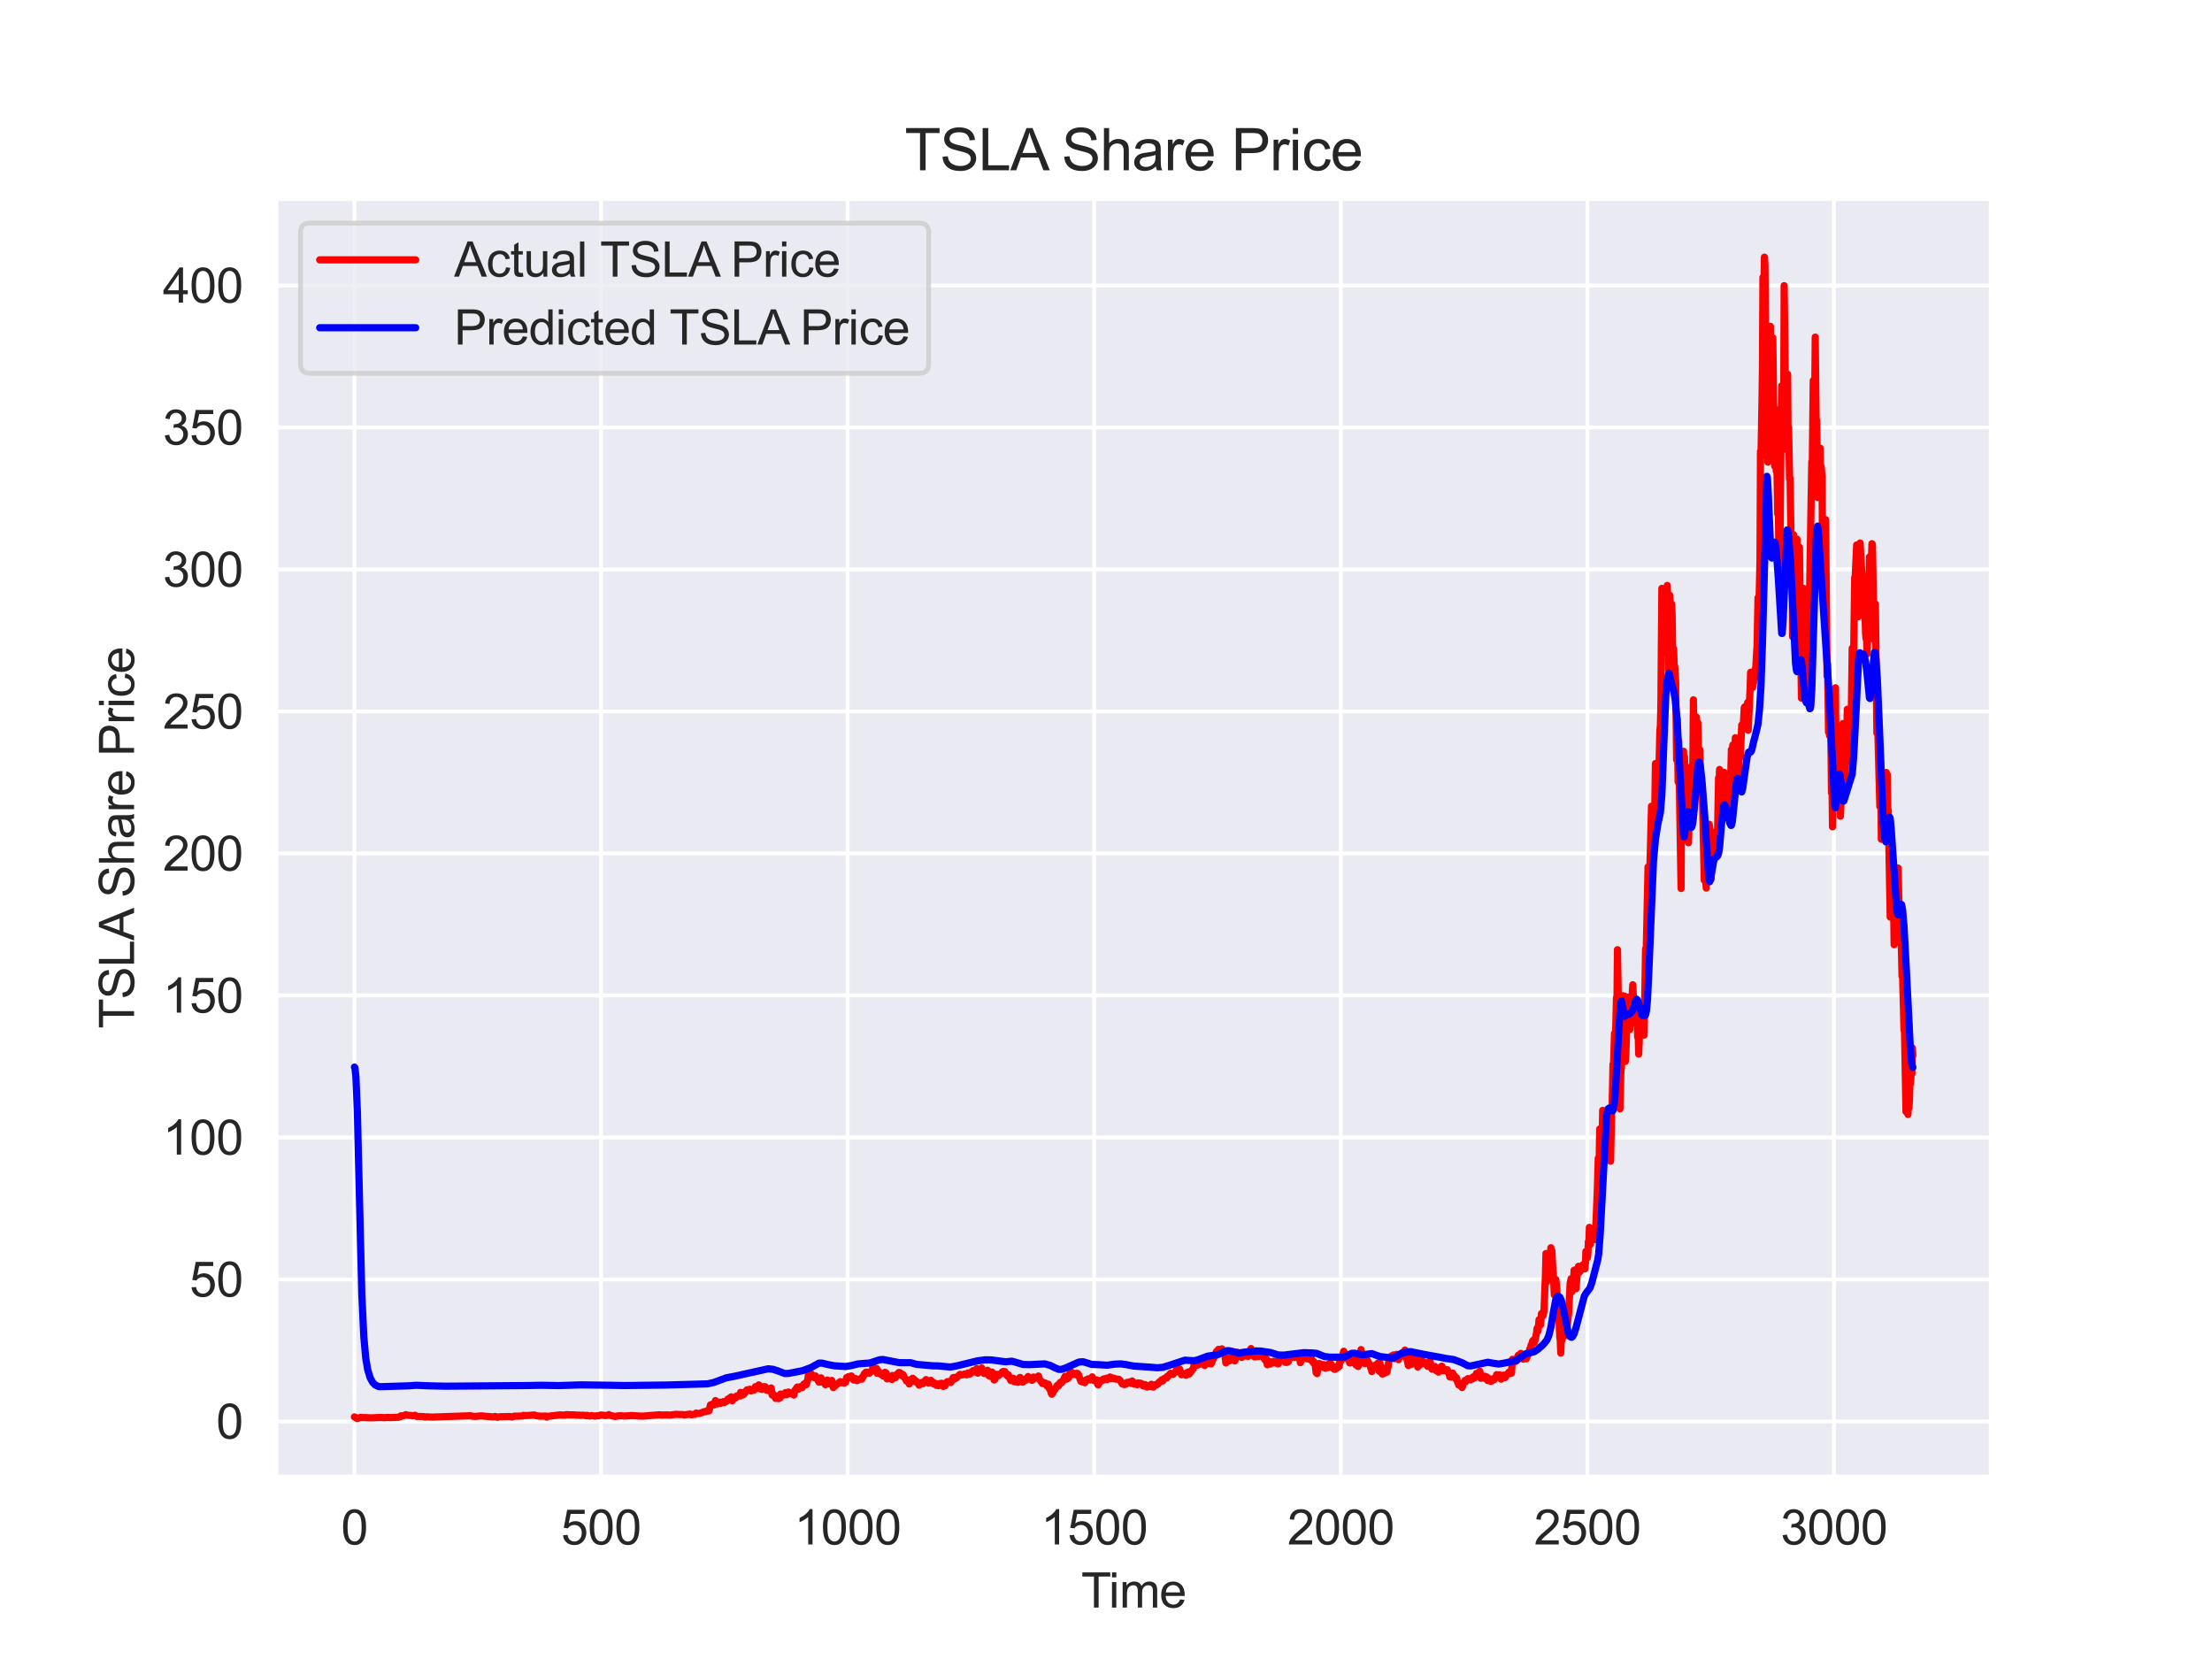 <?xml version="1.0" encoding="utf-8" standalone="no"?>
<!DOCTYPE svg PUBLIC "-//W3C//DTD SVG 1.1//EN"
  "http://www.w3.org/Graphics/SVG/1.1/DTD/svg11.dtd">
<svg xmlns:xlink="http://www.w3.org/1999/xlink" width="460.8pt" height="345.6pt" viewBox="0 0 460.8 345.6" xmlns="http://www.w3.org/2000/svg" version="1.1">
 <defs>
  <style type="text/css">*{stroke-linejoin: round; stroke-linecap: butt}</style>
 </defs>
 <g id="figure_1">
  <g id="patch_1">
   <path d="M 0 345.6 
L 460.8 345.6 
L 460.8 0 
L 0 0 
z
" style="fill: #ffffff"/>
  </g>
  <g id="axes_1">
   <g id="patch_2">
    <path d="M 57.6 307.584 
L 414.72 307.584 
L 414.72 41.472 
L 57.6 41.472 
z
" style="fill: #eaeaf2"/>
   </g>
   <g id="matplotlib.axis_1">
    <g id="xtick_1">
     <g id="line2d_1">
      <path d="M 73.833 307.584 
L 73.833 41.472 
" clip-path="url(#pc8521417c8)" style="fill: none; stroke: #ffffff; stroke-width: 0.8; stroke-linecap: round"/>
     </g>
     <g id="text_1">
      <!-- 0 -->
      <g style="fill: #262626" transform="translate(71.052 321.742) scale(0.1 -0.1)">
       <defs>
        <path id="ArialMT-30" d="M 266 2259 
Q 266 3072 433 3567 
Q 600 4063 929 4331 
Q 1259 4600 1759 4600 
Q 2128 4600 2406 4451 
Q 2684 4303 2865 4023 
Q 3047 3744 3150 3342 
Q 3253 2941 3253 2259 
Q 3253 1453 3087 958 
Q 2922 463 2592 192 
Q 2263 -78 1759 -78 
Q 1097 -78 719 397 
Q 266 969 266 2259 
z
M 844 2259 
Q 844 1131 1108 757 
Q 1372 384 1759 384 
Q 2147 384 2411 759 
Q 2675 1134 2675 2259 
Q 2675 3391 2411 3762 
Q 2147 4134 1753 4134 
Q 1366 4134 1134 3806 
Q 844 3388 844 2259 
z
" transform="scale(0.016)"/>
       </defs>
       <use xlink:href="#ArialMT-30"/>
      </g>
     </g>
    </g>
    <g id="xtick_2">
     <g id="line2d_2">
      <path d="M 125.202 307.584 
L 125.202 41.472 
" clip-path="url(#pc8521417c8)" style="fill: none; stroke: #ffffff; stroke-width: 0.8; stroke-linecap: round"/>
     </g>
     <g id="text_2">
      <!-- 500 -->
      <g style="fill: #262626" transform="translate(116.861 321.742) scale(0.1 -0.1)">
       <defs>
        <path id="ArialMT-35" d="M 266 1200 
L 856 1250 
Q 922 819 1161 601 
Q 1400 384 1738 384 
Q 2144 384 2425 690 
Q 2706 997 2706 1503 
Q 2706 1984 2436 2262 
Q 2166 2541 1728 2541 
Q 1456 2541 1237 2417 
Q 1019 2294 894 2097 
L 366 2166 
L 809 4519 
L 3088 4519 
L 3088 3981 
L 1259 3981 
L 1013 2750 
Q 1425 3038 1878 3038 
Q 2478 3038 2890 2622 
Q 3303 2206 3303 1553 
Q 3303 931 2941 478 
Q 2500 -78 1738 -78 
Q 1113 -78 717 272 
Q 322 622 266 1200 
z
" transform="scale(0.016)"/>
       </defs>
       <use xlink:href="#ArialMT-35"/>
       <use xlink:href="#ArialMT-30" x="55.615"/>
       <use xlink:href="#ArialMT-30" x="111.23"/>
      </g>
     </g>
    </g>
    <g id="xtick_3">
     <g id="line2d_3">
      <path d="M 176.572 307.584 
L 176.572 41.472 
" clip-path="url(#pc8521417c8)" style="fill: none; stroke: #ffffff; stroke-width: 0.8; stroke-linecap: round"/>
     </g>
     <g id="text_3">
      <!-- 1000 -->
      <g style="fill: #262626" transform="translate(165.45 321.742) scale(0.1 -0.1)">
       <defs>
        <path id="ArialMT-31" d="M 2384 0 
L 1822 0 
L 1822 3584 
Q 1619 3391 1289 3197 
Q 959 3003 697 2906 
L 697 3450 
Q 1169 3672 1522 3987 
Q 1875 4303 2022 4600 
L 2384 4600 
L 2384 0 
z
" transform="scale(0.016)"/>
       </defs>
       <use xlink:href="#ArialMT-31"/>
       <use xlink:href="#ArialMT-30" x="55.615"/>
       <use xlink:href="#ArialMT-30" x="111.23"/>
       <use xlink:href="#ArialMT-30" x="166.846"/>
      </g>
     </g>
    </g>
    <g id="xtick_4">
     <g id="line2d_4">
      <path d="M 227.941 307.584 
L 227.941 41.472 
" clip-path="url(#pc8521417c8)" style="fill: none; stroke: #ffffff; stroke-width: 0.8; stroke-linecap: round"/>
     </g>
     <g id="text_4">
      <!-- 1500 -->
      <g style="fill: #262626" transform="translate(216.819 321.742) scale(0.1 -0.1)">
       <use xlink:href="#ArialMT-31"/>
       <use xlink:href="#ArialMT-35" x="55.615"/>
       <use xlink:href="#ArialMT-30" x="111.23"/>
       <use xlink:href="#ArialMT-30" x="166.846"/>
      </g>
     </g>
    </g>
    <g id="xtick_5">
     <g id="line2d_5">
      <path d="M 279.31 307.584 
L 279.31 41.472 
" clip-path="url(#pc8521417c8)" style="fill: none; stroke: #ffffff; stroke-width: 0.8; stroke-linecap: round"/>
     </g>
     <g id="text_5">
      <!-- 2000 -->
      <g style="fill: #262626" transform="translate(268.188 321.742) scale(0.1 -0.1)">
       <defs>
        <path id="ArialMT-32" d="M 3222 541 
L 3222 0 
L 194 0 
Q 188 203 259 391 
Q 375 700 629 1000 
Q 884 1300 1366 1694 
Q 2113 2306 2375 2664 
Q 2638 3022 2638 3341 
Q 2638 3675 2398 3904 
Q 2159 4134 1775 4134 
Q 1369 4134 1125 3890 
Q 881 3647 878 3216 
L 300 3275 
Q 359 3922 746 4261 
Q 1134 4600 1788 4600 
Q 2447 4600 2831 4234 
Q 3216 3869 3216 3328 
Q 3216 3053 3103 2787 
Q 2991 2522 2730 2228 
Q 2469 1934 1863 1422 
Q 1356 997 1212 845 
Q 1069 694 975 541 
L 3222 541 
z
" transform="scale(0.016)"/>
       </defs>
       <use xlink:href="#ArialMT-32"/>
       <use xlink:href="#ArialMT-30" x="55.615"/>
       <use xlink:href="#ArialMT-30" x="111.23"/>
       <use xlink:href="#ArialMT-30" x="166.846"/>
      </g>
     </g>
    </g>
    <g id="xtick_6">
     <g id="line2d_6">
      <path d="M 330.68 307.584 
L 330.68 41.472 
" clip-path="url(#pc8521417c8)" style="fill: none; stroke: #ffffff; stroke-width: 0.8; stroke-linecap: round"/>
     </g>
     <g id="text_6">
      <!-- 2500 -->
      <g style="fill: #262626" transform="translate(319.558 321.742) scale(0.1 -0.1)">
       <use xlink:href="#ArialMT-32"/>
       <use xlink:href="#ArialMT-35" x="55.615"/>
       <use xlink:href="#ArialMT-30" x="111.23"/>
       <use xlink:href="#ArialMT-30" x="166.846"/>
      </g>
     </g>
    </g>
    <g id="xtick_7">
     <g id="line2d_7">
      <path d="M 382.049 307.584 
L 382.049 41.472 
" clip-path="url(#pc8521417c8)" style="fill: none; stroke: #ffffff; stroke-width: 0.8; stroke-linecap: round"/>
     </g>
     <g id="text_7">
      <!-- 3000 -->
      <g style="fill: #262626" transform="translate(370.927 321.742) scale(0.1 -0.1)">
       <defs>
        <path id="ArialMT-33" d="M 269 1209 
L 831 1284 
Q 928 806 1161 595 
Q 1394 384 1728 384 
Q 2125 384 2398 659 
Q 2672 934 2672 1341 
Q 2672 1728 2419 1979 
Q 2166 2231 1775 2231 
Q 1616 2231 1378 2169 
L 1441 2663 
Q 1497 2656 1531 2656 
Q 1891 2656 2178 2843 
Q 2466 3031 2466 3422 
Q 2466 3731 2256 3934 
Q 2047 4138 1716 4138 
Q 1388 4138 1169 3931 
Q 950 3725 888 3313 
L 325 3413 
Q 428 3978 793 4289 
Q 1159 4600 1703 4600 
Q 2078 4600 2393 4439 
Q 2709 4278 2876 4000 
Q 3044 3722 3044 3409 
Q 3044 3113 2884 2869 
Q 2725 2625 2413 2481 
Q 2819 2388 3044 2092 
Q 3269 1797 3269 1353 
Q 3269 753 2831 336 
Q 2394 -81 1725 -81 
Q 1122 -81 723 278 
Q 325 638 269 1209 
z
" transform="scale(0.016)"/>
       </defs>
       <use xlink:href="#ArialMT-33"/>
       <use xlink:href="#ArialMT-30" x="55.615"/>
       <use xlink:href="#ArialMT-30" x="111.23"/>
       <use xlink:href="#ArialMT-30" x="166.846"/>
      </g>
     </g>
    </g>
    <g id="text_8">
     <!-- Time -->
     <g style="fill: #262626" transform="translate(225.237 334.887) scale(0.1 -0.1)">
      <defs>
       <path id="ArialMT-54" d="M 1659 0 
L 1659 4041 
L 150 4041 
L 150 4581 
L 3781 4581 
L 3781 4041 
L 2266 4041 
L 2266 0 
L 1659 0 
z
" transform="scale(0.016)"/>
       <path id="ArialMT-69" d="M 425 3934 
L 425 4581 
L 988 4581 
L 988 3934 
L 425 3934 
z
M 425 0 
L 425 3319 
L 988 3319 
L 988 0 
L 425 0 
z
" transform="scale(0.016)"/>
       <path id="ArialMT-6d" d="M 422 0 
L 422 3319 
L 925 3319 
L 925 2853 
Q 1081 3097 1340 3245 
Q 1600 3394 1931 3394 
Q 2300 3394 2536 3241 
Q 2772 3088 2869 2813 
Q 3263 3394 3894 3394 
Q 4388 3394 4653 3120 
Q 4919 2847 4919 2278 
L 4919 0 
L 4359 0 
L 4359 2091 
Q 4359 2428 4304 2576 
Q 4250 2725 4106 2815 
Q 3963 2906 3769 2906 
Q 3419 2906 3187 2673 
Q 2956 2441 2956 1928 
L 2956 0 
L 2394 0 
L 2394 2156 
Q 2394 2531 2256 2718 
Q 2119 2906 1806 2906 
Q 1569 2906 1367 2781 
Q 1166 2656 1075 2415 
Q 984 2175 984 1722 
L 984 0 
L 422 0 
z
" transform="scale(0.016)"/>
       <path id="ArialMT-65" d="M 2694 1069 
L 3275 997 
Q 3138 488 2766 206 
Q 2394 -75 1816 -75 
Q 1088 -75 661 373 
Q 234 822 234 1631 
Q 234 2469 665 2931 
Q 1097 3394 1784 3394 
Q 2450 3394 2872 2941 
Q 3294 2488 3294 1666 
Q 3294 1616 3291 1516 
L 816 1516 
Q 847 969 1125 678 
Q 1403 388 1819 388 
Q 2128 388 2347 550 
Q 2566 713 2694 1069 
z
M 847 1978 
L 2700 1978 
Q 2663 2397 2488 2606 
Q 2219 2931 1791 2931 
Q 1403 2931 1139 2672 
Q 875 2413 847 1978 
z
" transform="scale(0.016)"/>
      </defs>
      <use xlink:href="#ArialMT-54"/>
      <use xlink:href="#ArialMT-69" x="57.334"/>
      <use xlink:href="#ArialMT-6d" x="79.551"/>
      <use xlink:href="#ArialMT-65" x="162.852"/>
     </g>
    </g>
   </g>
   <g id="matplotlib.axis_2">
    <g id="ytick_1">
     <g id="line2d_8">
      <path d="M 57.6 296.111 
L 414.72 296.111 
" clip-path="url(#pc8521417c8)" style="fill: none; stroke: #ffffff; stroke-width: 0.8; stroke-linecap: round"/>
     </g>
     <g id="text_9">
      <!-- 0 -->
      <g style="fill: #262626" transform="translate(45.039 299.69) scale(0.1 -0.1)">
       <use xlink:href="#ArialMT-30"/>
      </g>
     </g>
    </g>
    <g id="ytick_2">
     <g id="line2d_9">
      <path d="M 57.6 266.531 
L 414.72 266.531 
" clip-path="url(#pc8521417c8)" style="fill: none; stroke: #ffffff; stroke-width: 0.8; stroke-linecap: round"/>
     </g>
     <g id="text_10">
      <!-- 50 -->
      <g style="fill: #262626" transform="translate(39.478 270.109) scale(0.1 -0.1)">
       <use xlink:href="#ArialMT-35"/>
       <use xlink:href="#ArialMT-30" x="55.615"/>
      </g>
     </g>
    </g>
    <g id="ytick_3">
     <g id="line2d_10">
      <path d="M 57.6 236.95 
L 414.72 236.95 
" clip-path="url(#pc8521417c8)" style="fill: none; stroke: #ffffff; stroke-width: 0.8; stroke-linecap: round"/>
     </g>
     <g id="text_11">
      <!-- 100 -->
      <g style="fill: #262626" transform="translate(33.917 240.529) scale(0.1 -0.1)">
       <use xlink:href="#ArialMT-31"/>
       <use xlink:href="#ArialMT-30" x="55.615"/>
       <use xlink:href="#ArialMT-30" x="111.23"/>
      </g>
     </g>
    </g>
    <g id="ytick_4">
     <g id="line2d_11">
      <path d="M 57.6 207.369 
L 414.72 207.369 
" clip-path="url(#pc8521417c8)" style="fill: none; stroke: #ffffff; stroke-width: 0.8; stroke-linecap: round"/>
     </g>
     <g id="text_12">
      <!-- 150 -->
      <g style="fill: #262626" transform="translate(33.917 210.948) scale(0.1 -0.1)">
       <use xlink:href="#ArialMT-31"/>
       <use xlink:href="#ArialMT-35" x="55.615"/>
       <use xlink:href="#ArialMT-30" x="111.23"/>
      </g>
     </g>
    </g>
    <g id="ytick_5">
     <g id="line2d_12">
      <path d="M 57.6 177.789 
L 414.72 177.789 
" clip-path="url(#pc8521417c8)" style="fill: none; stroke: #ffffff; stroke-width: 0.8; stroke-linecap: round"/>
     </g>
     <g id="text_13">
      <!-- 200 -->
      <g style="fill: #262626" transform="translate(33.917 181.368) scale(0.1 -0.1)">
       <use xlink:href="#ArialMT-32"/>
       <use xlink:href="#ArialMT-30" x="55.615"/>
       <use xlink:href="#ArialMT-30" x="111.23"/>
      </g>
     </g>
    </g>
    <g id="ytick_6">
     <g id="line2d_13">
      <path d="M 57.6 148.208 
L 414.72 148.208 
" clip-path="url(#pc8521417c8)" style="fill: none; stroke: #ffffff; stroke-width: 0.8; stroke-linecap: round"/>
     </g>
     <g id="text_14">
      <!-- 250 -->
      <g style="fill: #262626" transform="translate(33.917 151.787) scale(0.1 -0.1)">
       <use xlink:href="#ArialMT-32"/>
       <use xlink:href="#ArialMT-35" x="55.615"/>
       <use xlink:href="#ArialMT-30" x="111.23"/>
      </g>
     </g>
    </g>
    <g id="ytick_7">
     <g id="line2d_14">
      <path d="M 57.6 118.628 
L 414.72 118.628 
" clip-path="url(#pc8521417c8)" style="fill: none; stroke: #ffffff; stroke-width: 0.8; stroke-linecap: round"/>
     </g>
     <g id="text_15">
      <!-- 300 -->
      <g style="fill: #262626" transform="translate(33.917 122.206) scale(0.1 -0.1)">
       <use xlink:href="#ArialMT-33"/>
       <use xlink:href="#ArialMT-30" x="55.615"/>
       <use xlink:href="#ArialMT-30" x="111.23"/>
      </g>
     </g>
    </g>
    <g id="ytick_8">
     <g id="line2d_15">
      <path d="M 57.6 89.047 
L 414.72 89.047 
" clip-path="url(#pc8521417c8)" style="fill: none; stroke: #ffffff; stroke-width: 0.8; stroke-linecap: round"/>
     </g>
     <g id="text_16">
      <!-- 350 -->
      <g style="fill: #262626" transform="translate(33.917 92.626) scale(0.1 -0.1)">
       <use xlink:href="#ArialMT-33"/>
       <use xlink:href="#ArialMT-35" x="55.615"/>
       <use xlink:href="#ArialMT-30" x="111.23"/>
      </g>
     </g>
    </g>
    <g id="ytick_9">
     <g id="line2d_16">
      <path d="M 57.6 59.466 
L 414.72 59.466 
" clip-path="url(#pc8521417c8)" style="fill: none; stroke: #ffffff; stroke-width: 0.8; stroke-linecap: round"/>
     </g>
     <g id="text_17">
      <!-- 400 -->
      <g style="fill: #262626" transform="translate(33.917 63.045) scale(0.1 -0.1)">
       <defs>
        <path id="ArialMT-34" d="M 2069 0 
L 2069 1097 
L 81 1097 
L 81 1613 
L 2172 4581 
L 2631 4581 
L 2631 1613 
L 3250 1613 
L 3250 1097 
L 2631 1097 
L 2631 0 
L 2069 0 
z
M 2069 1613 
L 2069 3678 
L 634 1613 
L 2069 1613 
z
" transform="scale(0.016)"/>
       </defs>
       <use xlink:href="#ArialMT-34"/>
       <use xlink:href="#ArialMT-30" x="55.615"/>
       <use xlink:href="#ArialMT-30" x="111.23"/>
      </g>
     </g>
    </g>
    <g id="text_18">
     <!-- TSLA Share Price -->
     <g style="fill: #262626" transform="translate(27.93 214.269) rotate(-90) scale(0.1 -0.1)">
      <defs>
       <path id="ArialMT-53" d="M 288 1472 
L 859 1522 
Q 900 1178 1048 958 
Q 1197 738 1509 602 
Q 1822 466 2213 466 
Q 2559 466 2825 569 
Q 3091 672 3220 851 
Q 3350 1031 3350 1244 
Q 3350 1459 3225 1620 
Q 3100 1781 2813 1891 
Q 2628 1963 1997 2114 
Q 1366 2266 1113 2400 
Q 784 2572 623 2826 
Q 463 3081 463 3397 
Q 463 3744 659 4045 
Q 856 4347 1234 4503 
Q 1613 4659 2075 4659 
Q 2584 4659 2973 4495 
Q 3363 4331 3572 4012 
Q 3781 3694 3797 3291 
L 3216 3247 
Q 3169 3681 2898 3903 
Q 2628 4125 2100 4125 
Q 1550 4125 1298 3923 
Q 1047 3722 1047 3438 
Q 1047 3191 1225 3031 
Q 1400 2872 2139 2705 
Q 2878 2538 3153 2413 
Q 3553 2228 3743 1945 
Q 3934 1663 3934 1294 
Q 3934 928 3725 604 
Q 3516 281 3123 101 
Q 2731 -78 2241 -78 
Q 1619 -78 1198 103 
Q 778 284 539 648 
Q 300 1013 288 1472 
z
" transform="scale(0.016)"/>
       <path id="ArialMT-4c" d="M 469 0 
L 469 4581 
L 1075 4581 
L 1075 541 
L 3331 541 
L 3331 0 
L 469 0 
z
" transform="scale(0.016)"/>
       <path id="ArialMT-41" d="M -9 0 
L 1750 4581 
L 2403 4581 
L 4278 0 
L 3588 0 
L 3053 1388 
L 1138 1388 
L 634 0 
L -9 0 
z
M 1313 1881 
L 2866 1881 
L 2388 3150 
Q 2169 3728 2063 4100 
Q 1975 3659 1816 3225 
L 1313 1881 
z
" transform="scale(0.016)"/>
       <path id="ArialMT-20" transform="scale(0.016)"/>
       <path id="ArialMT-68" d="M 422 0 
L 422 4581 
L 984 4581 
L 984 2938 
Q 1378 3394 1978 3394 
Q 2347 3394 2619 3248 
Q 2891 3103 3008 2847 
Q 3125 2591 3125 2103 
L 3125 0 
L 2563 0 
L 2563 2103 
Q 2563 2525 2380 2717 
Q 2197 2909 1863 2909 
Q 1613 2909 1392 2779 
Q 1172 2650 1078 2428 
Q 984 2206 984 1816 
L 984 0 
L 422 0 
z
" transform="scale(0.016)"/>
       <path id="ArialMT-61" d="M 2588 409 
Q 2275 144 1986 34 
Q 1697 -75 1366 -75 
Q 819 -75 525 192 
Q 231 459 231 875 
Q 231 1119 342 1320 
Q 453 1522 633 1644 
Q 813 1766 1038 1828 
Q 1203 1872 1538 1913 
Q 2219 1994 2541 2106 
Q 2544 2222 2544 2253 
Q 2544 2597 2384 2738 
Q 2169 2928 1744 2928 
Q 1347 2928 1158 2789 
Q 969 2650 878 2297 
L 328 2372 
Q 403 2725 575 2942 
Q 747 3159 1072 3276 
Q 1397 3394 1825 3394 
Q 2250 3394 2515 3294 
Q 2781 3194 2906 3042 
Q 3031 2891 3081 2659 
Q 3109 2516 3109 2141 
L 3109 1391 
Q 3109 606 3145 398 
Q 3181 191 3288 0 
L 2700 0 
Q 2613 175 2588 409 
z
M 2541 1666 
Q 2234 1541 1622 1453 
Q 1275 1403 1131 1340 
Q 988 1278 909 1158 
Q 831 1038 831 891 
Q 831 666 1001 516 
Q 1172 366 1500 366 
Q 1825 366 2078 508 
Q 2331 650 2450 897 
Q 2541 1088 2541 1459 
L 2541 1666 
z
" transform="scale(0.016)"/>
       <path id="ArialMT-72" d="M 416 0 
L 416 3319 
L 922 3319 
L 922 2816 
Q 1116 3169 1280 3281 
Q 1444 3394 1641 3394 
Q 1925 3394 2219 3213 
L 2025 2691 
Q 1819 2813 1613 2813 
Q 1428 2813 1281 2702 
Q 1134 2591 1072 2394 
Q 978 2094 978 1738 
L 978 0 
L 416 0 
z
" transform="scale(0.016)"/>
       <path id="ArialMT-50" d="M 494 0 
L 494 4581 
L 2222 4581 
Q 2678 4581 2919 4538 
Q 3256 4481 3484 4323 
Q 3713 4166 3852 3881 
Q 3991 3597 3991 3256 
Q 3991 2672 3619 2267 
Q 3247 1863 2275 1863 
L 1100 1863 
L 1100 0 
L 494 0 
z
M 1100 2403 
L 2284 2403 
Q 2872 2403 3119 2622 
Q 3366 2841 3366 3238 
Q 3366 3525 3220 3729 
Q 3075 3934 2838 4000 
Q 2684 4041 2272 4041 
L 1100 4041 
L 1100 2403 
z
" transform="scale(0.016)"/>
       <path id="ArialMT-63" d="M 2588 1216 
L 3141 1144 
Q 3050 572 2676 248 
Q 2303 -75 1759 -75 
Q 1078 -75 664 370 
Q 250 816 250 1647 
Q 250 2184 428 2587 
Q 606 2991 970 3192 
Q 1334 3394 1763 3394 
Q 2303 3394 2647 3120 
Q 2991 2847 3088 2344 
L 2541 2259 
Q 2463 2594 2264 2762 
Q 2066 2931 1784 2931 
Q 1359 2931 1093 2626 
Q 828 2322 828 1663 
Q 828 994 1084 691 
Q 1341 388 1753 388 
Q 2084 388 2306 591 
Q 2528 794 2588 1216 
z
" transform="scale(0.016)"/>
      </defs>
      <use xlink:href="#ArialMT-54"/>
      <use xlink:href="#ArialMT-53" x="61.084"/>
      <use xlink:href="#ArialMT-4c" x="127.783"/>
      <use xlink:href="#ArialMT-41" x="183.398"/>
      <use xlink:href="#ArialMT-20" x="244.598"/>
      <use xlink:href="#ArialMT-53" x="272.381"/>
      <use xlink:href="#ArialMT-68" x="339.08"/>
      <use xlink:href="#ArialMT-61" x="394.695"/>
      <use xlink:href="#ArialMT-72" x="450.311"/>
      <use xlink:href="#ArialMT-65" x="483.611"/>
      <use xlink:href="#ArialMT-20" x="539.227"/>
      <use xlink:href="#ArialMT-50" x="567.01"/>
      <use xlink:href="#ArialMT-72" x="633.709"/>
      <use xlink:href="#ArialMT-69" x="667.01"/>
      <use xlink:href="#ArialMT-63" x="689.227"/>
      <use xlink:href="#ArialMT-65" x="739.227"/>
     </g>
    </g>
   </g>
   <g id="line2d_17">
    <path d="M 73.833 295.169 
L 74.038 295.245 
L 74.346 295.488 
L 74.552 295.425 
L 74.757 295.396 
L 75.168 295.247 
L 75.374 295.314 
L 75.785 295.301 
L 76.709 295.338 
L 77.223 295.37 
L 78.25 295.327 
L 78.764 295.301 
L 79.483 295.285 
L 79.997 295.34 
L 80.819 295.278 
L 81.333 295.313 
L 82.668 295.25 
L 82.976 295.253 
L 83.182 295.147 
L 83.387 295.14 
L 83.49 294.953 
L 83.696 294.934 
L 83.901 294.941 
L 84.209 294.889 
L 84.518 294.712 
L 85.031 294.835 
L 85.339 294.866 
L 85.648 294.868 
L 85.956 294.944 
L 86.47 294.824 
L 86.778 295.07 
L 86.983 295.066 
L 88.216 295.1 
L 88.524 295.202 
L 88.833 295.135 
L 89.552 295.186 
L 90.271 295.21 
L 90.476 295.18 
L 91.093 295.169 
L 97.565 294.946 
L 97.976 294.923 
L 98.387 295.022 
L 99.004 295.066 
L 99.312 295.038 
L 100.339 294.939 
L 100.853 295.022 
L 102.394 295.135 
L 102.805 295.172 
L 103.113 295.077 
L 103.421 295.154 
L 103.627 295.245 
L 104.141 295.137 
L 105.887 295.1 
L 106.195 295.078 
L 106.504 295.149 
L 106.709 295.178 
L 107.12 295.012 
L 108.045 295.006 
L 108.764 294.972 
L 108.867 294.979 
L 109.072 294.837 
L 109.38 294.893 
L 110.202 294.859 
L 111.332 294.763 
L 111.538 294.887 
L 112.463 295.016 
L 113.798 294.997 
L 113.901 295.212 
L 114.106 295.054 
L 114.723 294.97 
L 116.675 294.749 
L 117.086 294.793 
L 117.394 294.779 
L 117.702 294.807 
L 118.01 294.688 
L 118.524 294.732 
L 119.757 294.751 
L 120.065 294.806 
L 120.784 294.803 
L 120.99 294.856 
L 121.401 294.804 
L 121.709 294.831 
L 122.12 294.926 
L 122.325 294.839 
L 122.634 294.96 
L 122.942 294.976 
L 123.147 294.888 
L 123.969 295.01 
L 124.277 294.925 
L 124.586 294.937 
L 124.791 294.931 
L 125.099 294.779 
L 125.305 294.778 
L 126.127 294.879 
L 126.64 294.821 
L 126.846 294.693 
L 127.051 294.843 
L 127.462 294.934 
L 128.182 295.082 
L 128.695 294.951 
L 129.312 294.928 
L 130.134 294.991 
L 131.264 294.913 
L 131.469 294.875 
L 133.524 295.004 
L 133.832 295.017 
L 135.681 294.855 
L 135.99 294.831 
L 136.401 294.801 
L 137.428 294.72 
L 137.634 294.778 
L 138.147 294.77 
L 139.072 294.757 
L 139.586 294.799 
L 140.716 294.631 
L 142.359 294.687 
L 142.565 294.753 
L 143.695 294.574 
L 144.003 294.725 
L 144.517 294.631 
L 144.825 294.617 
L 145.031 294.362 
L 145.236 294.454 
L 145.647 294.46 
L 145.853 294.386 
L 146.058 294.313 
L 146.366 294.225 
L 146.572 294.099 
L 146.88 294.092 
L 147.085 293.982 
L 147.394 293.96 
L 147.496 293.764 
L 147.702 293.911 
L 148.01 292.648 
L 148.113 292.828 
L 148.216 292.765 
L 148.421 292.502 
L 148.729 292.67 
L 148.935 292.282 
L 149.038 291.76 
L 149.448 292.459 
L 149.859 292.087 
L 149.962 292.165 
L 150.065 292.385 
L 150.373 292.155 
L 150.681 291.983 
L 150.887 292.185 
L 151.401 291.877 
L 151.606 291.464 
L 151.709 291.566 
L 151.914 291.315 
L 152.325 290.988 
L 152.428 291.092 
L 152.531 291.81 
L 152.633 291.368 
L 152.736 291.417 
L 153.25 291.218 
L 153.455 290.802 
L 153.558 290.915 
L 154.072 290.505 
L 154.174 290.817 
L 154.277 290.058 
L 154.38 290.077 
L 154.688 290.615 
L 154.894 290.511 
L 155.305 289.915 
L 155.613 289.524 
L 155.818 289.562 
L 156.024 289.448 
L 156.229 289.409 
L 156.435 289.773 
L 156.537 289.549 
L 156.64 289.662 
L 157.051 289.555 
L 157.154 289.555 
L 157.359 288.878 
L 157.565 288.92 
L 158.079 288.499 
L 158.284 289.276 
L 158.489 288.891 
L 158.695 289.454 
L 159.106 288.856 
L 159.414 288.878 
L 159.62 289.345 
L 159.722 289.623 
L 159.825 289.282 
L 160.339 289.803 
L 160.442 289.715 
L 160.647 289.138 
L 160.852 290.599 
L 160.955 290.67 
L 161.058 290.404 
L 161.263 290.641 
L 161.469 290.769 
L 161.572 291.316 
L 161.674 291.138 
L 161.88 291.295 
L 162.188 291.359 
L 162.394 291.091 
L 162.496 291.214 
L 162.599 290.404 
L 162.702 290.631 
L 162.805 290.571 
L 162.907 290.694 
L 163.113 290.503 
L 163.215 290.603 
L 163.421 290.288 
L 163.524 290.276 
L 163.626 290.098 
L 163.832 290.561 
L 163.935 290.462 
L 164.037 290.449 
L 164.243 289.978 
L 164.346 290.151 
L 164.448 290.099 
L 164.859 290.313 
L 165.065 290.145 
L 165.373 290.615 
L 165.578 289.638 
L 165.784 289.406 
L 165.989 289.069 
L 166.092 288.953 
L 166.298 289.421 
L 166.4 289.076 
L 166.503 289.2 
L 166.606 288.9 
L 167.12 289.076 
L 167.428 288.356 
L 167.53 288.408 
L 167.633 288.238 
L 167.736 288.293 
L 167.839 288.077 
L 167.941 288.474 
L 168.147 287.844 
L 168.25 287.527 
L 168.455 286.133 
L 168.558 286.151 
L 168.661 286.456 
L 168.866 286.06 
L 169.174 286.4 
L 169.38 286.866 
L 169.483 286.587 
L 169.688 287.002 
L 169.791 286.883 
L 169.893 286.644 
L 170.613 287.934 
L 170.715 287.735 
L 170.818 287.89 
L 171.024 287.028 
L 171.126 287.221 
L 171.332 287.926 
L 171.537 287.555 
L 171.743 288.074 
L 171.948 288.463 
L 172.359 287.488 
L 172.565 287.913 
L 172.77 288.282 
L 172.976 287.912 
L 173.078 287.918 
L 173.284 287.568 
L 173.592 289.067 
L 173.695 288.923 
L 175.03 287.819 
L 175.441 288.066 
L 175.647 287.901 
L 175.852 288.132 
L 176.161 287.97 
L 176.366 286.974 
L 176.572 287.127 
L 176.674 287.056 
L 176.777 286.755 
L 176.88 286.941 
L 176.982 286.768 
L 177.085 286.819 
L 177.291 286.643 
L 177.393 286.656 
L 177.599 287.069 
L 177.804 287.471 
L 177.907 287.313 
L 178.113 287.508 
L 178.215 287.17 
L 178.421 287.546 
L 178.524 287.616 
L 178.729 287.413 
L 178.832 287.451 
L 179.037 287.295 
L 179.345 287.237 
L 179.448 287.082 
L 179.551 287.304 
L 179.756 286.704 
L 179.859 286.705 
L 180.065 286.157 
L 180.167 286.325 
L 180.373 285.858 
L 180.784 285.859 
L 181.092 286.08 
L 181.708 285.474 
L 181.811 284.905 
L 181.914 285.021 
L 182.017 284.83 
L 182.119 285.171 
L 182.222 284.985 
L 182.325 285.128 
L 182.53 285.056 
L 182.633 285.099 
L 182.736 286.099 
L 182.941 285.802 
L 183.044 285.706 
L 183.352 286.235 
L 183.455 286.167 
L 183.66 286.385 
L 183.969 286.636 
L 184.174 286.045 
L 184.38 285.874 
L 184.585 285.974 
L 184.791 287.253 
L 184.996 287.052 
L 185.202 287.139 
L 185.407 286.829 
L 185.51 286.996 
L 185.715 286.833 
L 185.818 287.368 
L 185.921 286.536 
L 186.126 286.698 
L 186.332 286.543 
L 186.537 287.002 
L 186.64 286.597 
L 186.743 286.637 
L 186.845 286.569 
L 186.948 286.208 
L 187.051 286.286 
L 187.154 286.184 
L 187.256 285.909 
L 187.359 286.094 
L 187.462 285.947 
L 187.565 286.34 
L 187.667 286.302 
L 187.77 286.536 
L 187.976 286.326 
L 188.078 286.312 
L 188.181 286.467 
L 188.386 286.983 
L 188.695 287.288 
L 188.797 287.657 
L 188.9 287.557 
L 189.106 287.873 
L 189.311 288.064 
L 189.414 288.309 
L 189.825 287.332 
L 190.03 287.345 
L 190.133 287.126 
L 190.544 287.461 
L 190.647 287.825 
L 190.955 287.804 
L 191.16 288.136 
L 191.263 288.055 
L 191.469 288.544 
L 191.777 288.358 
L 192.085 287.965 
L 192.188 287.987 
L 192.291 288.248 
L 192.393 288.018 
L 192.496 288.081 
L 192.804 287.491 
L 192.907 287.395 
L 193.112 287.534 
L 193.318 287.718 
L 193.421 288.109 
L 193.523 288.074 
L 193.729 288.047 
L 193.934 287.548 
L 194.14 288.061 
L 194.243 288.075 
L 194.345 287.939 
L 194.551 288.328 
L 194.654 288.24 
L 194.756 288.127 
L 194.859 288.198 
L 195.064 288.583 
L 195.167 288.605 
L 195.27 288.47 
L 195.475 288.669 
L 195.578 288.393 
L 195.681 288.431 
L 195.784 288.195 
L 195.886 288.395 
L 196.195 288.155 
L 196.503 288.815 
L 196.606 288.595 
L 196.811 288.712 
L 196.914 288.578 
L 197.119 288.095 
L 197.325 287.825 
L 197.53 287.837 
L 197.736 287.914 
L 198.044 288.015 
L 198.147 287.852 
L 198.249 287.456 
L 198.352 287.489 
L 198.455 287.496 
L 198.558 286.979 
L 198.66 287.021 
L 198.763 286.943 
L 198.969 287.196 
L 199.174 286.923 
L 199.277 287.023 
L 199.482 286.779 
L 199.996 286.297 
L 200.201 286.364 
L 200.407 286.424 
L 200.612 286.351 
L 200.715 286.352 
L 200.921 286.219 
L 201.332 286.412 
L 201.64 286.014 
L 201.845 286.195 
L 202.051 286.236 
L 202.153 286.128 
L 202.359 285.782 
L 202.462 285.758 
L 202.564 285.865 
L 202.667 285.554 
L 202.77 285.653 
L 202.873 285.51 
L 202.975 285.577 
L 203.078 285.777 
L 203.489 285.079 
L 203.695 286.055 
L 204.106 285.634 
L 204.208 285.733 
L 204.414 285.278 
L 204.516 284.979 
L 204.619 285.59 
L 204.722 285.546 
L 204.927 285.643 
L 205.03 286.132 
L 205.133 285.666 
L 205.236 285.706 
L 205.441 285.614 
L 205.544 285.857 
L 205.749 285.457 
L 205.955 286.546 
L 206.263 286.718 
L 206.674 285.828 
L 206.777 286.044 
L 207.085 287.479 
L 207.188 287.433 
L 207.29 287.243 
L 207.496 286.311 
L 207.599 286.288 
L 207.701 286.699 
L 207.804 286.342 
L 208.01 286.569 
L 208.215 286.294 
L 208.421 286.241 
L 208.831 285.775 
L 208.934 285.832 
L 209.037 285.691 
L 209.242 285.815 
L 209.345 285.734 
L 209.653 286.383 
L 209.756 286.314 
L 209.859 286.65 
L 209.962 286.347 
L 210.064 286.403 
L 210.373 287.169 
L 210.578 287.609 
L 210.681 287.464 
L 210.784 287.557 
L 211.092 287.115 
L 211.297 287.825 
L 211.4 287.761 
L 211.503 287.864 
L 211.605 287.621 
L 211.708 287.815 
L 211.914 287.764 
L 212.016 287.95 
L 212.119 287.679 
L 212.222 287.894 
L 212.427 286.97 
L 212.53 286.947 
L 212.736 287.572 
L 212.838 287.47 
L 213.044 287.939 
L 213.352 287.392 
L 213.557 287.434 
L 213.763 287.503 
L 213.968 286.976 
L 214.071 287.03 
L 214.174 286.756 
L 214.379 286.933 
L 214.79 287.256 
L 214.893 287.155 
L 214.996 287.552 
L 215.201 287.391 
L 215.304 286.862 
L 215.407 286.906 
L 215.51 287.022 
L 215.612 286.939 
L 215.818 287.052 
L 216.023 287.081 
L 216.229 286.721 
L 216.331 286.645 
L 216.537 287.299 
L 216.948 287.913 
L 217.051 287.83 
L 217.153 288.211 
L 217.256 287.979 
L 217.462 288.037 
L 217.564 288.274 
L 217.77 288.122 
L 218.078 288.694 
L 218.283 288.57 
L 218.386 288.344 
L 218.592 289.269 
L 218.694 289.196 
L 219.003 290.264 
L 219.105 290.445 
L 219.311 290.154 
L 219.414 289.991 
L 219.516 289.458 
L 219.722 289.541 
L 219.927 289.122 
L 220.03 289.051 
L 220.235 288.604 
L 220.338 288.541 
L 220.441 288.761 
L 220.544 288.683 
L 220.852 288.014 
L 220.955 288.12 
L 221.057 287.879 
L 221.16 288.019 
L 221.263 287.927 
L 221.571 287.358 
L 221.879 286.712 
L 221.982 286.873 
L 222.085 287.332 
L 222.29 287.03 
L 222.393 287.035 
L 222.496 287.162 
L 222.598 287.049 
L 223.009 285.643 
L 223.318 286.254 
L 223.42 286.337 
L 223.523 286.072 
L 223.626 286.178 
L 223.831 286.098 
L 223.934 286.355 
L 224.037 286.252 
L 224.14 286.318 
L 224.242 286.103 
L 224.345 286.179 
L 224.448 286.103 
L 224.653 286.341 
L 225.167 287.768 
L 225.27 287.634 
L 225.475 287.88 
L 225.886 287.896 
L 225.989 288.039 
L 226.297 287.423 
L 226.4 287.583 
L 226.605 287.451 
L 226.708 287.232 
L 227.119 287.475 
L 227.324 287.407 
L 227.53 286.822 
L 227.941 287.633 
L 228.146 287.516 
L 228.249 287.613 
L 228.455 287.45 
L 228.66 288.365 
L 228.763 288.493 
L 229.277 287.572 
L 229.482 287.653 
L 229.687 287.561 
L 229.893 287.251 
L 230.201 287.418 
L 230.407 287.227 
L 230.509 287.104 
L 230.612 287.414 
L 230.715 287.345 
L 230.92 287.059 
L 231.023 287.099 
L 231.229 286.851 
L 231.537 287.206 
L 231.742 287.039 
L 231.845 287.191 
L 231.948 287.076 
L 232.153 287.241 
L 232.359 287.214 
L 232.564 287.306 
L 233.078 287.331 
L 233.386 287.624 
L 233.797 288.311 
L 233.9 288.111 
L 234.002 288.156 
L 234.208 288.441 
L 234.311 288.29 
L 234.516 288.365 
L 234.824 287.973 
L 235.03 288.017 
L 235.338 287.868 
L 235.646 288.195 
L 235.749 288.064 
L 235.852 287.683 
L 236.057 287.889 
L 236.263 288.357 
L 236.468 288.219 
L 236.674 288.214 
L 236.879 288.461 
L 237.085 288.083 
L 237.29 288.219 
L 237.496 288.131 
L 237.804 288.224 
L 237.907 288.313 
L 238.112 288.696 
L 238.215 288.719 
L 238.523 288.423 
L 238.728 288.801 
L 238.831 288.674 
L 238.934 288.955 
L 239.242 288.67 
L 239.448 288.834 
L 239.653 288.494 
L 239.859 288.376 
L 240.167 288.938 
L 240.27 288.954 
L 240.578 288.493 
L 240.886 288.522 
L 241.091 288.275 
L 241.194 288.318 
L 241.502 287.876 
L 241.708 287.89 
L 242.016 287.444 
L 242.222 287.683 
L 242.324 287.553 
L 242.53 287.168 
L 242.838 287.045 
L 243.043 287.056 
L 243.146 286.734 
L 243.249 286.82 
L 243.66 286.294 
L 243.865 286.075 
L 244.174 286.226 
L 244.276 286.175 
L 244.379 286.281 
L 244.893 285.775 
L 245.201 285.044 
L 245.406 285.077 
L 245.509 285.504 
L 245.715 285.171 
L 245.817 285.324 
L 245.92 286.015 
L 246.023 285.975 
L 246.126 286.4 
L 246.331 286.25 
L 246.639 286.203 
L 247.05 286.5 
L 247.153 286.402 
L 247.256 285.935 
L 247.359 286.025 
L 247.564 285.797 
L 247.667 285.781 
L 247.769 286.224 
L 248.489 285.15 
L 248.591 285.135 
L 248.797 284.133 
L 248.9 284.476 
L 249.105 284.179 
L 249.208 283.79 
L 249.311 283.935 
L 249.413 284.404 
L 249.516 284.121 
L 249.722 284.269 
L 249.824 284.061 
L 249.927 284.18 
L 250.235 283.735 
L 250.441 283.939 
L 250.646 283.378 
L 250.749 283.534 
L 250.954 284.458 
L 251.263 283.44 
L 251.365 283.284 
L 251.468 283.368 
L 251.571 283.3 
L 251.879 284.038 
L 251.982 283.764 
L 252.29 284.127 
L 252.906 282.687 
L 253.009 282.707 
L 253.42 281.518 
L 253.523 282.018 
L 253.626 281.952 
L 253.831 281.098 
L 254.139 281.526 
L 254.345 281.266 
L 254.55 280.988 
L 254.653 281.223 
L 254.756 281.819 
L 254.858 281.469 
L 254.961 281.883 
L 255.064 281.849 
L 255.167 282.204 
L 255.372 283.931 
L 255.783 283.115 
L 255.886 283.356 
L 255.989 283.183 
L 256.091 283.507 
L 256.194 283.165 
L 256.297 283.283 
L 256.4 283.099 
L 256.502 283.159 
L 256.605 282.602 
L 256.708 282.717 
L 256.81 282.549 
L 257.119 283.353 
L 257.221 283.507 
L 257.324 283.258 
L 257.53 282.034 
L 257.632 282.103 
L 257.735 281.707 
L 257.838 281.773 
L 257.941 282.094 
L 258.352 281.798 
L 258.66 282.786 
L 258.763 282.648 
L 258.968 282.191 
L 259.173 282.478 
L 259.276 282.411 
L 259.482 282.074 
L 259.584 282.094 
L 259.79 282.523 
L 259.893 282.283 
L 259.995 282.567 
L 260.098 281.767 
L 260.201 281.804 
L 260.304 281.667 
L 260.509 281.131 
L 260.612 280.926 
L 260.817 281.364 
L 261.331 282.663 
L 261.536 282.658 
L 261.639 282.641 
L 261.947 282.097 
L 262.05 282.036 
L 262.153 282.585 
L 262.256 282.086 
L 262.358 282.125 
L 262.564 282.087 
L 262.667 282.283 
L 262.872 281.926 
L 263.18 282.819 
L 263.283 282.806 
L 263.489 283.247 
L 263.694 283.487 
L 263.797 283.035 
L 264.002 284.308 
L 264.105 284.039 
L 264.208 284.169 
L 264.31 284.04 
L 264.619 284.161 
L 264.721 283.672 
L 264.824 283.936 
L 265.132 283.685 
L 265.235 283.934 
L 265.338 283.576 
L 265.441 283.782 
L 265.749 283.587 
L 265.852 283.982 
L 265.954 283.93 
L 266.262 284.133 
L 266.365 283.756 
L 266.468 283.836 
L 266.571 283.682 
L 266.776 282.661 
L 266.982 282.785 
L 267.084 282.565 
L 267.393 283.136 
L 267.495 283.03 
L 267.804 283.82 
L 267.906 283.673 
L 268.009 283.831 
L 268.112 283.469 
L 268.317 283.702 
L 268.42 283.625 
L 268.523 282.843 
L 268.728 282.906 
L 268.831 282.782 
L 268.934 282.85 
L 269.447 282.245 
L 269.55 282.197 
L 269.756 282.794 
L 269.961 282.325 
L 270.064 282.472 
L 270.167 282.137 
L 270.577 282.939 
L 270.68 282.504 
L 270.886 283.868 
L 271.399 282.879 
L 271.605 282.966 
L 271.81 282.226 
L 271.913 282.014 
L 272.221 283.059 
L 272.324 282.894 
L 272.838 283.207 
L 272.94 282.484 
L 273.043 282.629 
L 273.249 283.269 
L 273.557 283.863 
L 273.66 283.627 
L 273.865 284.218 
L 273.968 284.114 
L 274.173 285.944 
L 274.276 285.615 
L 274.379 286.153 
L 274.687 284.053 
L 274.79 284.307 
L 274.893 284.687 
L 274.995 284.094 
L 275.201 284.512 
L 275.303 284.266 
L 275.509 284.764 
L 275.714 284.276 
L 275.92 284.935 
L 276.023 284.931 
L 276.125 285.041 
L 276.639 284.234 
L 276.742 284.892 
L 276.947 284.17 
L 277.05 284.201 
L 277.153 284.009 
L 277.358 284.237 
L 277.564 284.903 
L 277.666 284.812 
L 277.769 284.889 
L 277.872 285.193 
L 277.975 284.891 
L 278.077 285.265 
L 278.18 285.104 
L 278.386 285.113 
L 278.591 284.605 
L 278.694 284.881 
L 278.899 284.408 
L 279.002 284.629 
L 279.105 283.51 
L 279.208 283.644 
L 279.31 283.582 
L 279.516 282.592 
L 279.619 282.513 
L 279.927 281.485 
L 280.029 282.206 
L 280.132 281.825 
L 280.44 282.977 
L 280.749 282.31 
L 280.954 282.896 
L 281.16 283.918 
L 281.262 283.928 
L 281.468 283.393 
L 281.673 283.62 
L 281.776 283.535 
L 281.879 283.881 
L 282.084 283.338 
L 282.29 283.743 
L 282.495 284.38 
L 282.598 283.934 
L 282.701 284.017 
L 282.906 284.667 
L 283.112 284.246 
L 283.214 282.325 
L 283.317 282.379 
L 283.42 282.623 
L 283.523 281.141 
L 283.728 282.21 
L 283.831 282.09 
L 283.934 282.054 
L 284.242 282.881 
L 284.344 284.062 
L 284.447 283.946 
L 284.653 283.425 
L 284.755 283.486 
L 284.858 283.379 
L 285.064 283.811 
L 285.269 284.155 
L 285.372 284.213 
L 285.577 285.039 
L 285.68 285.03 
L 285.783 285.729 
L 285.886 284.851 
L 285.988 285.09 
L 286.091 284.652 
L 286.194 284.695 
L 286.399 284.482 
L 286.502 284.872 
L 286.605 284.318 
L 286.707 284.345 
L 287.016 284.24 
L 287.118 283.901 
L 287.221 283.982 
L 287.324 285.668 
L 287.427 283.857 
L 287.838 285.78 
L 287.94 286.229 
L 288.043 285.746 
L 288.249 286.163 
L 288.557 285.202 
L 288.66 285.392 
L 288.865 285.857 
L 288.968 285.819 
L 289.07 284.51 
L 289.173 284.732 
L 289.379 283.06 
L 289.481 282.904 
L 289.584 283.1 
L 289.892 282.448 
L 290.098 282.659 
L 290.303 282.252 
L 290.406 282.287 
L 290.509 283.045 
L 290.92 282.137 
L 291.023 282.17 
L 291.228 282.773 
L 291.331 283.26 
L 291.433 282.465 
L 291.536 282.547 
L 291.639 282.391 
L 291.742 282.655 
L 292.05 281.924 
L 292.153 281.792 
L 292.255 281.993 
L 292.461 281.646 
L 292.564 281.652 
L 292.666 281.25 
L 293.386 284.461 
L 293.488 283.25 
L 293.591 283.643 
L 293.694 282.943 
L 293.796 282.985 
L 294.002 284.265 
L 294.31 282.885 
L 294.618 282.415 
L 294.721 282.922 
L 294.927 282.463 
L 295.029 282.413 
L 295.235 284.322 
L 295.338 284.768 
L 295.646 284.422 
L 295.748 284.379 
L 295.851 283.933 
L 295.954 284.002 
L 296.262 283.437 
L 296.365 283.6 
L 296.57 284.05 
L 296.673 283.773 
L 296.776 283.813 
L 296.981 284.13 
L 297.084 283.968 
L 297.29 284.178 
L 297.392 284.625 
L 297.701 284.363 
L 297.906 283.495 
L 298.111 284.856 
L 298.317 285.216 
L 298.42 285.202 
L 298.625 284.637 
L 298.728 284.935 
L 298.933 284.675 
L 299.139 285.482 
L 299.242 285.562 
L 299.447 285.304 
L 299.653 285.84 
L 299.961 285.122 
L 300.064 285.073 
L 300.166 284.706 
L 300.269 284.836 
L 300.372 284.602 
L 300.474 285.55 
L 300.577 285.267 
L 300.783 285.371 
L 300.885 285.223 
L 301.091 285.553 
L 301.194 285.605 
L 301.296 285.33 
L 301.399 285.414 
L 301.502 285.334 
L 301.605 285.748 
L 301.707 285.703 
L 301.913 286.344 
L 302.016 286.837 
L 302.118 286.587 
L 302.324 286.882 
L 302.632 286.04 
L 302.837 286.454 
L 303.043 286.664 
L 303.146 287.158 
L 303.351 286.963 
L 303.454 287.106 
L 303.659 288.012 
L 303.762 288.023 
L 303.865 288.51 
L 303.968 288.401 
L 304.173 288.669 
L 304.379 288.688 
L 304.584 289.052 
L 304.79 288.357 
L 304.892 287.988 
L 304.995 288.046 
L 305.2 287.549 
L 305.303 287.858 
L 305.714 287.247 
L 305.817 287.181 
L 305.92 287.449 
L 306.125 287.291 
L 306.331 287.463 
L 306.639 287.151 
L 306.742 287.255 
L 306.844 286.847 
L 307.152 287.037 
L 307.358 286.701 
L 307.563 286.113 
L 307.666 286.157 
L 307.974 285.928 
L 308.077 286.027 
L 308.283 285.664 
L 308.488 287.117 
L 308.694 286.556 
L 308.796 286.582 
L 309.002 286.869 
L 309.105 287.106 
L 309.413 286.712 
L 309.515 286.842 
L 309.618 287.079 
L 309.721 286.843 
L 309.926 287.606 
L 310.235 287.203 
L 310.337 287.401 
L 310.44 287.349 
L 310.543 287.773 
L 310.748 287.668 
L 310.851 287.608 
L 311.057 287.213 
L 311.159 287.237 
L 311.262 287.407 
L 311.365 287.056 
L 311.468 287.14 
L 311.673 286.821 
L 311.776 286.365 
L 311.878 286.414 
L 312.289 286.508 
L 312.392 286.385 
L 312.7 287.308 
L 312.803 287.091 
L 313.009 286.561 
L 313.111 286.611 
L 313.214 286.46 
L 313.317 286.522 
L 313.522 286.983 
L 313.831 286.467 
L 313.933 286.458 
L 314.036 286.334 
L 314.241 285.94 
L 314.447 285.779 
L 314.652 286.113 
L 314.858 286.066 
L 315.063 283.169 
L 315.166 283.186 
L 315.372 283.687 
L 315.783 283.6 
L 316.194 282.501 
L 316.296 282.31 
L 316.399 282.46 
L 316.604 282.221 
L 316.707 282.307 
L 316.81 281.931 
L 316.913 282.219 
L 317.015 282.116 
L 317.118 282.976 
L 317.221 282.846 
L 317.324 283.138 
L 317.735 282.851 
L 317.94 283.081 
L 318.454 281.925 
L 318.557 281.976 
L 318.659 281.065 
L 318.762 281.163 
L 318.967 280.176 
L 319.07 280.114 
L 319.276 279.339 
L 319.481 279.137 
L 319.584 279.755 
L 319.687 279.612 
L 320.098 277.611 
L 320.2 276.701 
L 320.406 277.253 
L 320.611 274.895 
L 320.817 275.859 
L 320.919 275.977 
L 321.125 273.647 
L 321.228 273.543 
L 321.433 274.102 
L 321.639 273.196 
L 321.947 265.347 
L 322.05 261.125 
L 322.152 267.134 
L 322.461 265.691 
L 322.563 265.569 
L 322.666 265.849 
L 322.769 264.401 
L 322.872 264.557 
L 323.077 259.927 
L 323.18 260.638 
L 323.282 260.575 
L 323.488 264.562 
L 323.591 265.395 
L 323.796 269.765 
L 324.002 266.708 
L 324.104 266.55 
L 324.31 268.365 
L 324.413 272.131 
L 324.515 270.659 
L 324.618 271.097 
L 324.926 278.557 
L 325.029 279.144 
L 325.132 281.864 
L 325.235 279.245 
L 325.337 279.249 
L 325.44 278.982 
L 325.645 274.843 
L 325.954 276.307 
L 326.056 275.444 
L 326.262 278.187 
L 326.776 273.512 
L 327.084 267.326 
L 327.289 266.377 
L 327.392 266.674 
L 327.495 269.026 
L 327.598 267.236 
L 327.7 268.281 
L 327.803 267.511 
L 327.906 264.608 
L 328.008 265.776 
L 328.111 264.538 
L 328.214 265.273 
L 328.317 268.451 
L 328.522 265.812 
L 328.625 265.246 
L 328.728 265.346 
L 328.83 263.793 
L 329.139 264.915 
L 329.241 264.427 
L 329.344 264.591 
L 329.447 264.021 
L 329.55 264.243 
L 329.755 263.47 
L 329.858 263.893 
L 330.063 263.761 
L 330.166 264.329 
L 330.269 263.178 
L 330.371 260.689 
L 330.68 262.019 
L 330.782 261.18 
L 330.885 258.646 
L 330.988 259.01 
L 331.091 255.682 
L 331.296 259.223 
L 331.399 257.029 
L 331.502 257.375 
L 331.707 256.514 
L 331.81 256.635 
L 331.913 256.894 
L 332.015 256.6 
L 332.118 258.214 
L 332.221 257.223 
L 332.323 258.258 
L 332.734 248.441 
L 332.94 241.294 
L 333.043 242.24 
L 333.145 241.12 
L 333.248 235.189 
L 333.351 237.066 
L 333.556 235.135 
L 333.659 236.925 
L 333.762 236.917 
L 333.865 231.31 
L 333.967 234.254 
L 334.07 233.308 
L 334.276 240.224 
L 334.378 235.388 
L 334.481 237.877 
L 334.584 236.985 
L 334.686 237.443 
L 334.789 239.681 
L 334.995 237.463 
L 335.097 237.541 
L 335.2 237.361 
L 335.508 241.904 
L 335.714 232.178 
L 335.817 231.006 
L 336.022 221.683 
L 336.125 222.02 
L 336.33 215.258 
L 336.433 216.67 
L 336.536 216.309 
L 336.741 207.813 
L 336.844 208.813 
L 336.947 197.84 
L 337.255 215.849 
L 337.358 213.617 
L 337.46 230.992 
L 337.666 222.881 
L 337.769 222.609 
L 337.974 207.417 
L 338.077 208.994 
L 338.18 212.609 
L 338.385 207.49 
L 338.591 221.103 
L 338.693 219.637 
L 338.899 213.049 
L 339.002 213.469 
L 339.207 207.732 
L 339.31 214.254 
L 339.412 212.165 
L 339.515 214.473 
L 339.721 212.118 
L 340.132 205.141 
L 340.543 212.903 
L 340.645 212.765 
L 340.748 212.144 
L 340.954 213.23 
L 341.056 212.363 
L 341.159 216.042 
L 341.262 215.094 
L 341.365 219.588 
L 341.775 209.718 
L 342.084 215.187 
L 342.186 213.851 
L 342.392 215.553 
L 342.495 215.634 
L 342.803 197.653 
L 342.906 199.558 
L 343.317 180.597 
L 343.419 184.178 
L 343.522 180.794 
L 343.625 183.938 
L 344.036 167.952 
L 344.138 176.905 
L 344.241 172.45 
L 344.344 175.819 
L 344.447 169.934 
L 344.652 173.298 
L 344.858 159.054 
L 345.063 169.834 
L 345.166 168.721 
L 345.371 165.229 
L 345.474 164.775 
L 345.782 152.198 
L 345.885 151.145 
L 345.988 147.029 
L 346.193 122.568 
L 346.296 136.141 
L 346.501 127.618 
L 346.707 133.189 
L 346.912 128.399 
L 347.015 129.476 
L 347.118 129.15 
L 347.323 121.962 
L 347.529 131.361 
L 347.632 139.624 
L 347.837 123.993 
L 348.043 128.49 
L 348.145 128.048 
L 348.248 125.841 
L 348.351 128.594 
L 348.453 137.397 
L 348.659 135.169 
L 348.762 139.093 
L 348.864 138.713 
L 349.07 142.036 
L 349.275 158.297 
L 349.378 149.782 
L 349.584 162.9 
L 349.686 154.434 
L 350.2 185.085 
L 350.303 163.278 
L 350.406 164.367 
L 350.508 158.147 
L 350.611 159.305 
L 350.714 156.503 
L 350.816 162.628 
L 350.919 157.711 
L 351.022 167.305 
L 351.125 166.968 
L 351.227 163.984 
L 351.33 165.531 
L 351.433 171.819 
L 351.536 169.824 
L 351.741 175.562 
L 352.152 159.833 
L 352.255 159.721 
L 352.358 163.793 
L 352.46 161.263 
L 352.563 162.6 
L 352.666 157.678 
L 352.769 145.779 
L 352.871 151.712 
L 353.077 150.224 
L 353.179 155.183 
L 353.282 154.323 
L 353.385 149.368 
L 353.488 154.185 
L 353.693 150.535 
L 353.899 159.173 
L 354.001 162.604 
L 354.104 156.207 
L 354.31 163.275 
L 354.412 163.799 
L 354.515 165.258 
L 354.618 163.517 
L 354.823 174.397 
L 355.029 183.372 
L 355.132 179.812 
L 355.44 184.995 
L 355.542 180.396 
L 355.645 181.559 
L 355.748 176.519 
L 355.851 176.864 
L 356.056 171.705 
L 356.262 173.076 
L 356.467 183.145 
L 356.673 176.777 
L 356.775 177.081 
L 356.878 178.029 
L 356.981 175.793 
L 357.084 175.838 
L 357.186 174.3 
L 357.289 177.915 
L 357.392 176.828 
L 357.597 173.192 
L 357.7 173.681 
L 357.803 173.113 
L 358.008 162.048 
L 358.111 163.616 
L 358.214 160.293 
L 358.419 162.072 
L 358.522 162.423 
L 358.625 162.229 
L 358.83 168.984 
L 359.036 166.558 
L 359.138 160.888 
L 359.447 167.81 
L 359.549 169.068 
L 359.652 168.674 
L 359.755 165.858 
L 360.063 169.234 
L 360.166 166.426 
L 360.268 168.958 
L 360.371 168.524 
L 360.679 156.161 
L 360.782 156.148 
L 360.885 155.915 
L 360.988 155.183 
L 361.09 158.246 
L 361.193 155.355 
L 361.399 156.526 
L 361.501 153.681 
L 361.604 154.682 
L 361.81 164.83 
L 361.912 160.24 
L 362.015 163.3 
L 362.118 161.961 
L 362.323 156.394 
L 362.426 155.86 
L 362.529 157.84 
L 362.837 151.024 
L 362.94 151.346 
L 363.042 151.681 
L 363.145 151.448 
L 363.351 147.445 
L 363.453 147.25 
L 363.556 150.916 
L 363.967 146.83 
L 364.07 146.337 
L 364.173 152.119 
L 364.583 143.398 
L 364.686 140.052 
L 364.789 142.773 
L 364.892 142.034 
L 365.097 143.235 
L 365.2 141.99 
L 365.303 142.176 
L 365.405 141.75 
L 365.508 139.608 
L 365.611 141.209 
L 365.714 139.937 
L 365.919 136.163 
L 366.022 134.735 
L 366.227 124.522 
L 366.33 125.674 
L 366.433 125.372 
L 366.638 116.719 
L 366.741 94.005 
L 366.844 95.273 
L 367.049 83.715 
L 367.152 76.426 
L 367.255 57.772 
L 367.357 64.988 
L 367.563 53.568 
L 367.666 55.11 
L 367.768 66.775 
L 367.871 94.273 
L 367.974 85.507 
L 368.077 86.383 
L 368.282 96.267 
L 368.693 71.878 
L 368.796 67.972 
L 368.899 77.406 
L 369.001 76.032 
L 369.104 82.752 
L 369.309 70.36 
L 369.618 95.955 
L 369.72 97.13 
L 369.926 85.308 
L 370.029 98.158 
L 370.131 95.549 
L 370.337 107.089 
L 370.44 103.642 
L 370.542 113.319 
L 370.645 112.205 
L 370.748 118.639 
L 370.953 97.158 
L 371.159 80.382 
L 371.364 81.91 
L 371.57 87.71 
L 371.672 59.51 
L 372.083 93.591 
L 372.392 77.96 
L 372.494 92.683 
L 372.597 89.124 
L 372.803 99.765 
L 372.905 99.643 
L 373.111 112.711 
L 373.214 114.999 
L 373.316 111.25 
L 373.419 132.609 
L 373.522 129.208 
L 373.624 111.386 
L 373.727 112.465 
L 373.933 120.375 
L 374.035 114.029 
L 374.138 117.18 
L 374.344 112.317 
L 374.549 126.516 
L 374.652 123.408 
L 374.857 114.015 
L 375.268 145.439 
L 375.577 124.459 
L 375.679 125.654 
L 375.782 122.593 
L 375.987 130.797 
L 376.09 137.445 
L 376.296 126.719 
L 376.501 139.265 
L 376.604 144.98 
L 377.426 96.162 
L 377.529 96.809 
L 377.734 79.272 
L 377.837 80.372 
L 377.94 83.604 
L 378.042 82.226 
L 378.145 70.224 
L 378.35 89.883 
L 378.453 87.615 
L 378.659 103.654 
L 378.761 101.481 
L 378.864 94.496 
L 378.967 101.865 
L 379.172 93.356 
L 379.275 103.403 
L 379.378 97.176 
L 379.583 99.298 
L 379.686 123.278 
L 379.789 122.274 
L 379.994 124.394 
L 380.303 108.251 
L 380.611 140.89 
L 380.713 138.34 
L 380.919 152.547 
L 381.022 144.345 
L 381.124 153.263 
L 381.227 145.919 
L 381.433 156.211 
L 381.535 165.187 
L 381.638 163.018 
L 381.741 172.236 
L 381.946 156.544 
L 382.049 146.309 
L 382.152 146.579 
L 382.255 150.107 
L 382.357 143.278 
L 382.46 157.368 
L 382.768 153.02 
L 382.871 154.298 
L 382.974 158.721 
L 383.076 168.479 
L 383.179 165.43 
L 383.282 158.266 
L 383.385 170.039 
L 383.487 167.873 
L 383.59 155.877 
L 383.693 156.439 
L 383.796 157.041 
L 383.898 150.748 
L 384.001 151.214 
L 384.207 160.934 
L 384.309 163.31 
L 384.515 158.226 
L 384.618 159.015 
L 384.823 147.757 
L 385.028 158.224 
L 385.234 155.122 
L 385.439 153.801 
L 385.645 149.687 
L 385.85 135.049 
L 385.953 137.303 
L 386.056 142.966 
L 386.364 120.314 
L 386.467 120.239 
L 386.775 113.52 
L 386.878 125.626 
L 386.981 124.293 
L 387.083 128.488 
L 387.186 121.966 
L 387.289 126.537 
L 387.494 113.114 
L 387.905 120.6 
L 388.008 124.595 
L 388.213 120.345 
L 388.316 120.953 
L 388.624 131.821 
L 388.727 133.057 
L 388.83 132.14 
L 388.933 136.252 
L 389.035 133.761 
L 389.446 116.013 
L 389.549 123.284 
L 389.754 116.409 
L 389.857 116.646 
L 389.96 113.262 
L 390.063 113.463 
L 390.268 125.378 
L 390.371 133.223 
L 390.474 132.82 
L 390.679 125.839 
L 390.987 152.704 
L 391.09 148.539 
L 391.501 164.205 
L 391.604 168.027 
L 391.707 167.589 
L 391.809 164.939 
L 391.912 174.837 
L 392.117 165.844 
L 392.22 164.75 
L 392.323 173.482 
L 392.426 169.246 
L 392.528 171.133 
L 392.734 163.211 
L 392.837 162.945 
L 392.939 160.916 
L 393.042 161.496 
L 393.145 161.33 
L 393.248 168.926 
L 393.35 168.731 
L 393.761 191.047 
L 393.967 180.173 
L 394.07 183.143 
L 394.172 181.09 
L 394.378 187.746 
L 394.48 189.509 
L 394.583 196.797 
L 394.686 195.59 
L 394.789 187.728 
L 394.891 187.929 
L 394.994 187.894 
L 395.097 189.13 
L 395.302 180.924 
L 395.405 180.83 
L 395.611 189.727 
L 395.816 193.502 
L 395.919 190.183 
L 396.227 203.346 
L 396.33 202.832 
L 396.638 214.587 
L 396.741 214.723 
L 397.049 231.566 
L 397.152 229.431 
L 397.357 223.236 
L 397.46 232.158 
L 397.563 228.88 
L 397.665 230.833 
L 397.768 229.224 
L 397.871 225.254 
L 397.974 225.798 
L 398.179 223.012 
L 398.282 223.698 
L 398.385 218.32 
L 398.487 219.923 
L 398.487 219.923 
" clip-path="url(#pc8521417c8)" style="fill: none; stroke: #ff0000; stroke-width: 1.5; stroke-linecap: round"/>
   </g>
   <g id="line2d_18">
    <path d="M 73.833 222.298 
L 73.935 222.42 
L 74.141 224.305 
L 74.449 231.588 
L 74.86 248.679 
L 75.374 269.628 
L 75.785 278.407 
L 76.196 282.964 
L 76.607 285.379 
L 77.12 287.037 
L 77.634 287.978 
L 78.148 288.499 
L 78.764 288.811 
L 79.278 288.872 
L 85.134 288.694 
L 86.675 288.578 
L 89.141 288.687 
L 92.737 288.771 
L 110.202 288.632 
L 112.668 288.575 
L 116.367 288.647 
L 120.99 288.493 
L 127.36 288.581 
L 130.031 288.634 
L 138.764 288.527 
L 147.394 288.283 
L 148.729 287.983 
L 151.298 287.025 
L 153.044 286.695 
L 160.031 285.144 
L 161.058 285.265 
L 161.983 285.559 
L 163.524 286.144 
L 164.346 286.096 
L 167.222 285.527 
L 168.969 284.874 
L 170.613 283.959 
L 171.229 283.958 
L 172.565 284.281 
L 173.798 284.517 
L 176.161 284.672 
L 177.393 284.46 
L 178.729 284.129 
L 181.195 283.929 
L 183.25 283.26 
L 183.969 283.212 
L 185.202 283.458 
L 187.359 283.869 
L 189.722 283.879 
L 190.955 284.228 
L 194.243 284.515 
L 195.475 284.542 
L 197.941 284.779 
L 199.071 284.593 
L 203.592 283.496 
L 205.236 283.275 
L 206.571 283.3 
L 209.448 283.687 
L 210.784 283.564 
L 211.605 283.789 
L 213.147 284.25 
L 214.482 284.282 
L 217.667 284.121 
L 218.797 284.453 
L 219.722 284.911 
L 220.544 285.27 
L 221.16 285.259 
L 221.982 284.979 
L 224.756 283.741 
L 225.578 283.666 
L 226.297 283.877 
L 227.427 284.238 
L 228.352 284.261 
L 229.482 284.32 
L 230.612 284.402 
L 232.256 284.172 
L 233.489 284.122 
L 234.619 284.278 
L 236.16 284.576 
L 239.653 284.808 
L 241.091 284.927 
L 242.222 284.84 
L 243.454 284.47 
L 246.845 283.344 
L 247.667 283.407 
L 248.797 283.462 
L 249.619 283.246 
L 251.571 282.51 
L 252.906 282.321 
L 253.831 282.146 
L 254.961 281.615 
L 255.68 281.361 
L 256.194 281.404 
L 258.146 281.873 
L 259.173 281.679 
L 260.304 281.573 
L 261.639 281.422 
L 262.564 281.447 
L 264.619 281.74 
L 266.262 282.258 
L 267.393 282.298 
L 271.605 281.786 
L 273.249 281.841 
L 274.276 281.932 
L 274.995 282.229 
L 275.92 282.59 
L 277.05 282.727 
L 279.927 282.73 
L 280.543 282.448 
L 281.571 281.927 
L 282.187 281.901 
L 283.317 282.142 
L 284.036 282.212 
L 285.783 281.98 
L 286.605 282.294 
L 287.529 282.598 
L 290.201 282.924 
L 290.92 282.504 
L 291.947 281.917 
L 293.18 281.611 
L 293.899 281.577 
L 296.365 282.087 
L 297.701 282.337 
L 299.858 282.724 
L 301.194 282.988 
L 302.837 283.227 
L 304.481 283.844 
L 305.817 284.527 
L 306.433 284.539 
L 307.666 284.278 
L 309.926 283.782 
L 311.057 283.983 
L 312.187 284.15 
L 313.214 283.99 
L 315.885 283.431 
L 316.913 282.654 
L 317.837 282.015 
L 318.454 281.849 
L 319.584 281.604 
L 320.406 281.055 
L 321.433 280.14 
L 322.255 279.16 
L 322.666 278.175 
L 323.077 276.5 
L 323.591 273.411 
L 324.104 270.701 
L 324.413 270.08 
L 324.618 269.992 
L 324.926 270.209 
L 325.235 270.849 
L 325.543 272.078 
L 326.673 277.613 
L 327.084 278.453 
L 327.392 278.587 
L 327.598 278.431 
L 327.906 277.885 
L 328.317 276.566 
L 330.063 269.949 
L 330.474 269.294 
L 331.193 268.364 
L 331.604 267.243 
L 332.837 262.457 
L 333.043 261.166 
L 333.351 257.078 
L 334.686 232.277 
L 334.995 231.004 
L 335.2 230.827 
L 335.406 230.895 
L 335.919 231.417 
L 336.022 231.288 
L 336.228 230.317 
L 336.536 226.849 
L 337.152 215.961 
L 337.563 209.233 
L 337.769 208.507 
L 337.974 209.47 
L 338.385 211.629 
L 338.488 211.711 
L 339.104 211.245 
L 339.31 211.312 
L 339.618 211.103 
L 340.132 210.455 
L 340.44 209.407 
L 340.748 208.362 
L 340.954 208.166 
L 341.159 208.387 
L 341.467 209.306 
L 341.981 211.324 
L 342.186 211.535 
L 342.7 211.523 
L 342.803 211.404 
L 343.008 210.422 
L 343.214 208.095 
L 343.522 201.509 
L 344.447 179.428 
L 344.858 174.864 
L 345.371 171.619 
L 345.885 169.306 
L 346.193 165.646 
L 346.604 155.041 
L 347.015 144.902 
L 347.323 141.543 
L 347.632 140.252 
L 347.734 140.326 
L 348.043 141.723 
L 348.453 143.273 
L 348.659 143.886 
L 348.967 145.704 
L 349.378 150.045 
L 349.892 159.407 
L 350.714 174.027 
L 350.816 174.34 
L 350.919 174.102 
L 351.33 170.547 
L 351.638 169.078 
L 351.741 169.195 
L 351.947 170.317 
L 352.255 172.218 
L 352.358 172.372 
L 352.46 172.227 
L 352.666 171.235 
L 352.974 168.27 
L 353.693 159.588 
L 353.899 158.794 
L 354.001 158.782 
L 354.207 159.616 
L 354.515 162.257 
L 355.132 170.056 
L 355.953 183.011 
L 356.159 183.682 
L 356.262 183.406 
L 357.084 178.94 
L 357.494 178.587 
L 357.803 178.32 
L 358.008 177.823 
L 358.214 176.553 
L 358.625 171.681 
L 359.036 167.921 
L 359.241 167.672 
L 359.447 167.963 
L 359.755 169.083 
L 360.371 171.54 
L 360.577 171.949 
L 360.679 171.933 
L 360.885 171.113 
L 361.193 168.095 
L 361.707 163.034 
L 361.912 162.168 
L 362.015 162.169 
L 362.22 162.938 
L 362.631 164.862 
L 362.837 164.968 
L 363.042 164.24 
L 363.453 161.25 
L 363.967 157.67 
L 364.275 156.692 
L 364.481 156.585 
L 364.686 156.674 
L 364.892 156.368 
L 365.303 154.557 
L 365.919 152.194 
L 366.227 150.832 
L 366.536 147.837 
L 366.844 142.914 
L 367.152 134.002 
L 368.077 99.229 
L 368.179 99.59 
L 368.385 103.299 
L 368.899 115.317 
L 369.104 116.253 
L 369.207 116.044 
L 369.412 114.763 
L 369.72 112.925 
L 369.823 113.153 
L 370.029 114.742 
L 370.44 120.251 
L 371.159 131.952 
L 371.261 131.96 
L 371.467 129.079 
L 372.289 110.394 
L 372.392 110.408 
L 372.597 111.62 
L 373.008 116.76 
L 373.522 127.31 
L 374.035 138.109 
L 374.241 139.738 
L 374.344 139.918 
L 374.446 139.706 
L 374.96 137.726 
L 375.166 137.429 
L 375.268 137.662 
L 375.474 139.475 
L 375.987 145.606 
L 376.296 146.382 
L 376.501 146.398 
L 376.604 146.39 
L 376.809 146.921 
L 377.015 147.644 
L 377.118 147.597 
L 377.22 147.045 
L 377.426 143.769 
L 377.837 130.051 
L 378.35 112.561 
L 378.556 109.765 
L 378.659 109.597 
L 378.864 111.562 
L 379.892 127.658 
L 381.124 145.748 
L 382.152 167.149 
L 382.357 168.262 
L 382.563 166.834 
L 383.076 161.567 
L 383.179 161.234 
L 383.282 161.347 
L 383.487 162.579 
L 384.001 166.873 
L 384.104 166.863 
L 385.85 161.267 
L 386.159 157.595 
L 386.672 147.772 
L 387.186 137.133 
L 387.391 135.979 
L 387.494 136.001 
L 387.802 136.311 
L 388.111 136.208 
L 388.316 136.556 
L 388.624 137.747 
L 388.933 140.284 
L 389.446 145.415 
L 389.549 145.505 
L 389.754 144.364 
L 390.165 139.005 
L 390.474 135.904 
L 390.576 135.894 
L 390.782 137.23 
L 391.09 141.507 
L 391.604 153.732 
L 392.323 171.485 
L 392.631 174.752 
L 392.837 175.353 
L 392.939 175.163 
L 393.145 173.897 
L 393.556 170.466 
L 393.659 170.238 
L 393.761 170.49 
L 393.967 172.59 
L 395.097 189.08 
L 395.302 190.407 
L 395.405 190.575 
L 395.508 190.385 
L 396.022 188.373 
L 396.124 188.435 
L 396.33 189.414 
L 396.638 192.939 
L 397.152 202.414 
L 397.974 218.726 
L 398.282 221.73 
L 398.487 222.363 
L 398.487 222.363 
" clip-path="url(#pc8521417c8)" style="fill: none; stroke: #0000ff; stroke-width: 1.5; stroke-linecap: round"/>
   </g>
   <g id="patch_3">
    <path d="M 57.6 307.584 
L 57.6 41.472 
" style="fill: none; stroke: #ffffff; stroke-width: 0.8; stroke-linejoin: miter; stroke-linecap: square"/>
   </g>
   <g id="patch_4">
    <path d="M 414.72 307.584 
L 414.72 41.472 
" style="fill: none; stroke: #ffffff; stroke-width: 0.8; stroke-linejoin: miter; stroke-linecap: square"/>
   </g>
   <g id="patch_5">
    <path d="M 57.6 307.584 
L 414.72 307.584 
" style="fill: none; stroke: #ffffff; stroke-width: 0.8; stroke-linejoin: miter; stroke-linecap: square"/>
   </g>
   <g id="patch_6">
    <path d="M 57.6 41.472 
L 414.72 41.472 
" style="fill: none; stroke: #ffffff; stroke-width: 0.8; stroke-linejoin: miter; stroke-linecap: square"/>
   </g>
   <g id="text_19">
    <!-- TSLA Share Price -->
    <g style="fill: #262626" transform="translate(188.471 35.472) scale(0.12 -0.12)">
     <use xlink:href="#ArialMT-54"/>
     <use xlink:href="#ArialMT-53" x="61.084"/>
     <use xlink:href="#ArialMT-4c" x="127.783"/>
     <use xlink:href="#ArialMT-41" x="183.398"/>
     <use xlink:href="#ArialMT-20" x="244.598"/>
     <use xlink:href="#ArialMT-53" x="272.381"/>
     <use xlink:href="#ArialMT-68" x="339.08"/>
     <use xlink:href="#ArialMT-61" x="394.695"/>
     <use xlink:href="#ArialMT-72" x="450.311"/>
     <use xlink:href="#ArialMT-65" x="483.611"/>
     <use xlink:href="#ArialMT-20" x="539.227"/>
     <use xlink:href="#ArialMT-50" x="567.01"/>
     <use xlink:href="#ArialMT-72" x="633.709"/>
     <use xlink:href="#ArialMT-69" x="667.01"/>
     <use xlink:href="#ArialMT-63" x="689.227"/>
     <use xlink:href="#ArialMT-65" x="739.227"/>
    </g>
   </g>
   <g id="legend_1">
    <g id="patch_7">
     <path d="M 64.6 77.763 
L 191.467 77.763 
Q 193.467 77.763 193.467 75.763 
L 193.467 48.472 
Q 193.467 46.472 191.467 46.472 
L 64.6 46.472 
Q 62.6 46.472 62.6 48.472 
L 62.6 75.763 
Q 62.6 77.763 64.6 77.763 
z
" style="fill: #eaeaf2; opacity: 0.8; stroke: #cccccc; stroke-linejoin: miter"/>
    </g>
    <g id="line2d_19">
     <path d="M 66.6 54.13 
L 76.6 54.13 
L 86.6 54.13 
" style="fill: none; stroke: #ff0000; stroke-width: 1.5; stroke-linecap: round"/>
    </g>
    <g id="text_20">
     <!-- Actual TSLA Price -->
     <g style="fill: #262626" transform="translate(94.6 57.63) scale(0.1 -0.1)">
      <defs>
       <path id="ArialMT-74" d="M 1650 503 
L 1731 6 
Q 1494 -44 1306 -44 
Q 1000 -44 831 53 
Q 663 150 594 308 
Q 525 466 525 972 
L 525 2881 
L 113 2881 
L 113 3319 
L 525 3319 
L 525 4141 
L 1084 4478 
L 1084 3319 
L 1650 3319 
L 1650 2881 
L 1084 2881 
L 1084 941 
Q 1084 700 1114 631 
Q 1144 563 1211 522 
Q 1278 481 1403 481 
Q 1497 481 1650 503 
z
" transform="scale(0.016)"/>
       <path id="ArialMT-75" d="M 2597 0 
L 2597 488 
Q 2209 -75 1544 -75 
Q 1250 -75 995 37 
Q 741 150 617 320 
Q 494 491 444 738 
Q 409 903 409 1263 
L 409 3319 
L 972 3319 
L 972 1478 
Q 972 1038 1006 884 
Q 1059 663 1231 536 
Q 1403 409 1656 409 
Q 1909 409 2131 539 
Q 2353 669 2445 892 
Q 2538 1116 2538 1541 
L 2538 3319 
L 3100 3319 
L 3100 0 
L 2597 0 
z
" transform="scale(0.016)"/>
       <path id="ArialMT-6c" d="M 409 0 
L 409 4581 
L 972 4581 
L 972 0 
L 409 0 
z
" transform="scale(0.016)"/>
      </defs>
      <use xlink:href="#ArialMT-41"/>
      <use xlink:href="#ArialMT-63" x="66.699"/>
      <use xlink:href="#ArialMT-74" x="116.699"/>
      <use xlink:href="#ArialMT-75" x="144.482"/>
      <use xlink:href="#ArialMT-61" x="200.098"/>
      <use xlink:href="#ArialMT-6c" x="255.713"/>
      <use xlink:href="#ArialMT-20" x="277.93"/>
      <use xlink:href="#ArialMT-54" x="303.963"/>
      <use xlink:href="#ArialMT-53" x="365.047"/>
      <use xlink:href="#ArialMT-4c" x="431.746"/>
      <use xlink:href="#ArialMT-41" x="487.361"/>
      <use xlink:href="#ArialMT-20" x="548.561"/>
      <use xlink:href="#ArialMT-50" x="576.344"/>
      <use xlink:href="#ArialMT-72" x="643.043"/>
      <use xlink:href="#ArialMT-69" x="676.344"/>
      <use xlink:href="#ArialMT-63" x="698.561"/>
      <use xlink:href="#ArialMT-65" x="748.561"/>
     </g>
    </g>
    <g id="line2d_20">
     <path d="M 66.6 68.275 
L 76.6 68.275 
L 86.6 68.275 
" style="fill: none; stroke: #0000ff; stroke-width: 1.5; stroke-linecap: round"/>
    </g>
    <g id="text_21">
     <!-- Predicted TSLA Price -->
     <g style="fill: #262626" transform="translate(94.6 71.775) scale(0.1 -0.1)">
      <defs>
       <path id="ArialMT-64" d="M 2575 0 
L 2575 419 
Q 2259 -75 1647 -75 
Q 1250 -75 917 144 
Q 584 363 401 755 
Q 219 1147 219 1656 
Q 219 2153 384 2558 
Q 550 2963 881 3178 
Q 1213 3394 1622 3394 
Q 1922 3394 2156 3267 
Q 2391 3141 2538 2938 
L 2538 4581 
L 3097 4581 
L 3097 0 
L 2575 0 
z
M 797 1656 
Q 797 1019 1065 703 
Q 1334 388 1700 388 
Q 2069 388 2326 689 
Q 2584 991 2584 1609 
Q 2584 2291 2321 2609 
Q 2059 2928 1675 2928 
Q 1300 2928 1048 2622 
Q 797 2316 797 1656 
z
" transform="scale(0.016)"/>
      </defs>
      <use xlink:href="#ArialMT-50"/>
      <use xlink:href="#ArialMT-72" x="66.699"/>
      <use xlink:href="#ArialMT-65" x="100"/>
      <use xlink:href="#ArialMT-64" x="155.615"/>
      <use xlink:href="#ArialMT-69" x="211.23"/>
      <use xlink:href="#ArialMT-63" x="233.447"/>
      <use xlink:href="#ArialMT-74" x="283.447"/>
      <use xlink:href="#ArialMT-65" x="311.23"/>
      <use xlink:href="#ArialMT-64" x="366.846"/>
      <use xlink:href="#ArialMT-20" x="422.461"/>
      <use xlink:href="#ArialMT-54" x="448.494"/>
      <use xlink:href="#ArialMT-53" x="509.578"/>
      <use xlink:href="#ArialMT-4c" x="576.277"/>
      <use xlink:href="#ArialMT-41" x="631.893"/>
      <use xlink:href="#ArialMT-20" x="693.092"/>
      <use xlink:href="#ArialMT-50" x="720.875"/>
      <use xlink:href="#ArialMT-72" x="787.574"/>
      <use xlink:href="#ArialMT-69" x="820.875"/>
      <use xlink:href="#ArialMT-63" x="843.092"/>
      <use xlink:href="#ArialMT-65" x="893.092"/>
     </g>
    </g>
   </g>
  </g>
 </g>
 <defs>
  <clipPath id="pc8521417c8">
   <rect x="57.6" y="41.472" width="357.12" height="266.112"/>
  </clipPath>
 </defs>
</svg>
